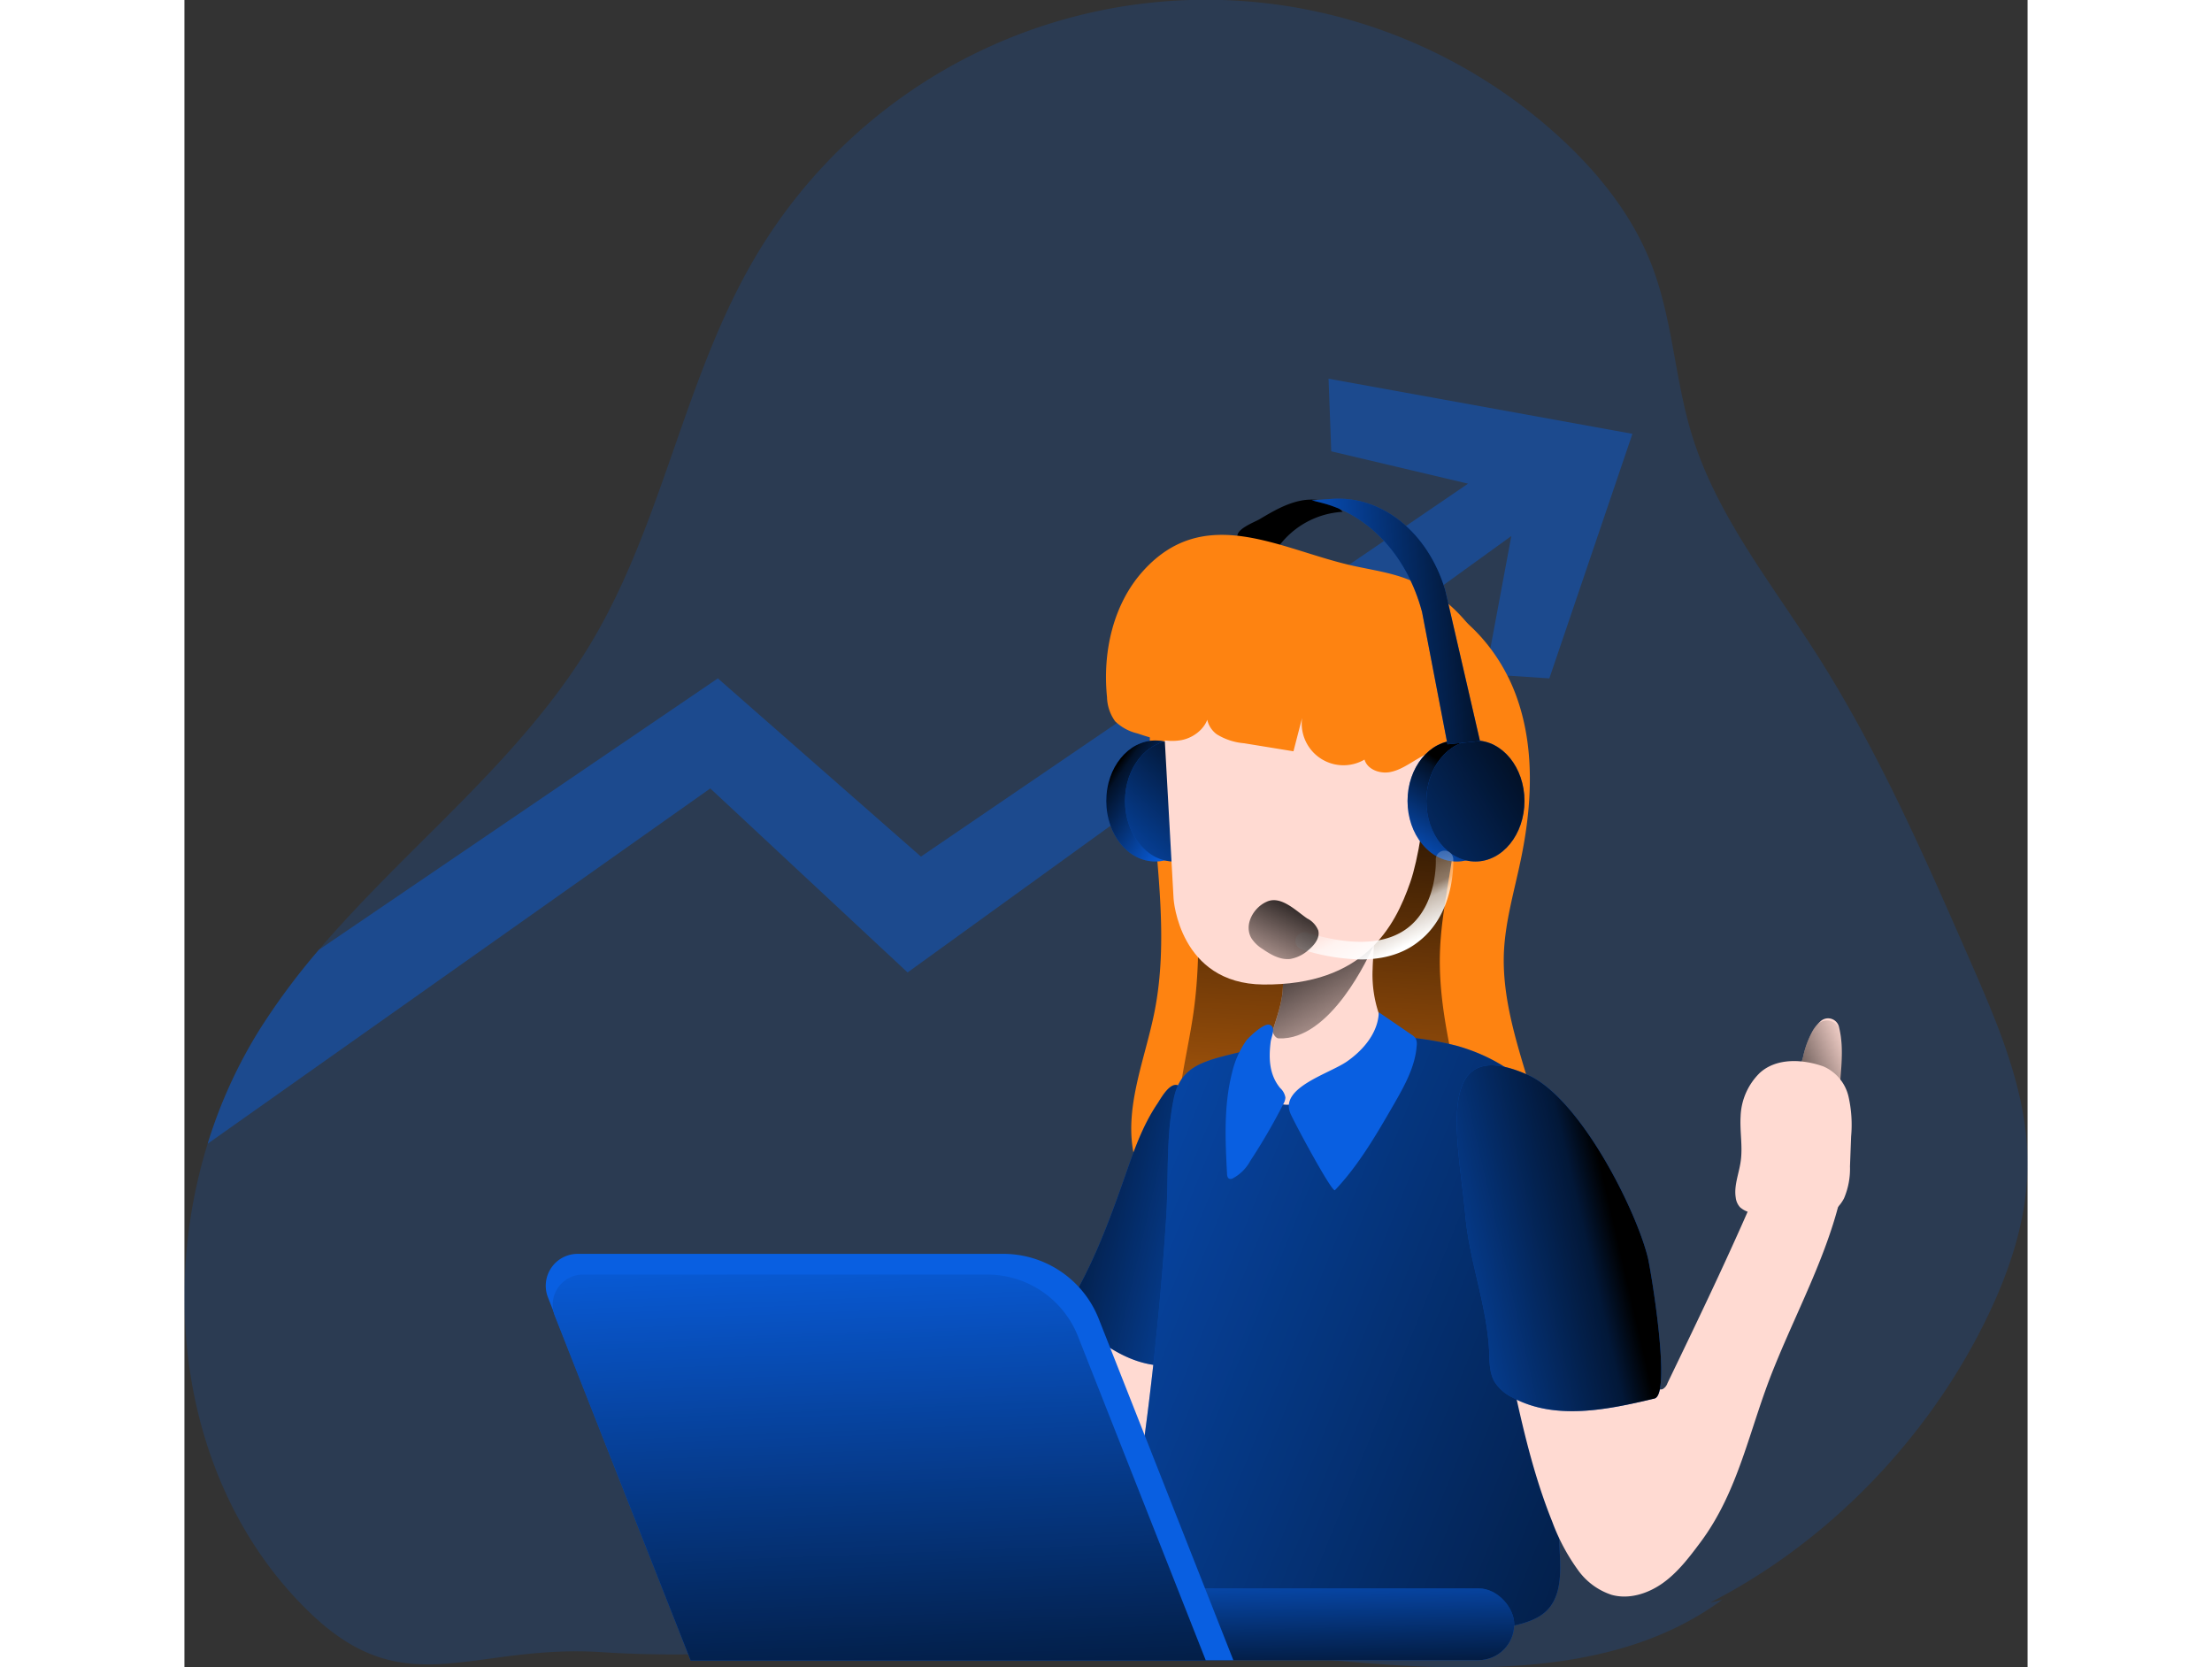 <svg id="Layer_1" data-name="Layer 1" xmlns="http://www.w3.org/2000/svg" xmlns:xlink="http://www.w3.org/1999/xlink" viewBox="0 0 375.63 339.77" width="406" height="306" class="illustration styles_illustrationTablet__1DWOa"><rect x="0" y="0" width="375.63" height="339.77" fill="#333333" stroke="none"/><defs><linearGradient id="linear-gradient" x1="336.48" y1="224.09" x2="353.47" y2="217.05" gradientUnits="userSpaceOnUse"><stop offset="0.01"></stop><stop offset="0.09" stop-opacity="0.82"></stop><stop offset="1" stop-opacity="0"></stop></linearGradient><linearGradient id="linear-gradient-2" x1="183.71" y1="245.77" x2="244.75" y2="259.86" gradientUnits="userSpaceOnUse"><stop offset="0.01"></stop><stop offset="0.12" stop-opacity="0.75"></stop><stop offset="1" stop-opacity="0"></stop></linearGradient><linearGradient id="linear-gradient-3" x1="247.69" y1="158.11" x2="241.65" y2="273.53" xlink:href="#linear-gradient"></linearGradient><linearGradient id="linear-gradient-4" x1="355.65" y1="317.89" x2="126.76" y2="225.32" xlink:href="#linear-gradient-2"></linearGradient><linearGradient id="linear-gradient-5" x1="238.78" y1="192.8" x2="254.04" y2="220.97" xlink:href="#linear-gradient"></linearGradient><linearGradient id="linear-gradient-6" x1="189.05" y1="157.08" x2="204.89" y2="168.15" xlink:href="#linear-gradient"></linearGradient><linearGradient id="linear-gradient-7" x1="212.02" y1="151.21" x2="182.84" y2="185.17" xlink:href="#linear-gradient"></linearGradient><linearGradient id="linear-gradient-8" x1="262.14" y1="158.71" x2="249.65" y2="178.42" xlink:href="#linear-gradient"></linearGradient><linearGradient id="linear-gradient-9" x1="277.87" y1="154.35" x2="209.7" y2="195.35" xlink:href="#linear-gradient"></linearGradient><linearGradient id="linear-gradient-10" x1="279.71" y1="127.6" x2="236.2" y2="131.37" xlink:href="#linear-gradient"></linearGradient><linearGradient id="linear-gradient-11" x1="304.68" y1="251.76" x2="248" y2="264.84" xlink:href="#linear-gradient-2"></linearGradient><linearGradient id="linear-gradient-12" x1="251.12" y1="177.42" x2="260.3" y2="196.29" gradientUnits="userSpaceOnUse"><stop offset="0.02" stop-color="#fff" stop-opacity="0"></stop><stop offset="0.58" stop-color="#fff" stop-opacity="0.39"></stop><stop offset="0.68" stop-color="#fff" stop-opacity="0.68"></stop><stop offset="1" stop-color="#fff"></stop></linearGradient><linearGradient id="linear-gradient-13" x1="241.34" y1="183.1" x2="230.27" y2="205.41" gradientUnits="userSpaceOnUse"><stop offset="0.01"></stop><stop offset="1" stop-opacity="0"></stop></linearGradient><linearGradient id="linear-gradient-14" x1="7837.49" y1="348.03" x2="7838.16" y2="317.51" gradientTransform="matrix(-1, 0, 0, 1, 8029.49, -2.82)" xlink:href="#linear-gradient-2"></linearGradient><linearGradient id="linear-gradient-15" x1="7885.45" y1="366.87" x2="7889.98" y2="252.18" gradientTransform="matrix(-1, 0, 0, 1, 8042.32, 0)" xlink:href="#linear-gradient-2"></linearGradient></defs><title>Customer Success</title><path d="M388.46,240.17c-.06,12.26-4.48,24.12-10.2,35-12.11,22.91-31.55,42.52-54.46,54.24l2.39-.54c-37.48,27.65-102.1,4.64-148.6,7.25-26.54,1.49-53.08,5.15-79.6,3.41s-39.86,10.62-59.17-7.65C13.62,308,7.23,269.22,17.56,235.91a98.76,98.76,0,0,1,10.75-23.52,139.77,139.77,0,0,1,11.91-16c18.13-21.28,41.29-38.72,55.62-62.79,14.59-24.51,18.89-54.07,33.45-78.6A106.68,106.68,0,0,1,292.85,30.57C301,38,308,46.74,311.92,57c4.21,11,4.65,23.05,8.09,34.3,5,16.4,16.06,30.13,25.3,44.58,12.68,19.83,22.16,41.5,31.59,63.06C382.66,212.1,388.53,225.77,388.46,240.17Z" transform="translate(-12.83 -2.82)" fill="#095fe1" opacity="0.18" style="isolation: isolate;"></path><path d="M342.71,218.23a19.28,19.28,0,0,1,2-5.4,8,8,0,0,1,1.7-2A2.28,2.28,0,0,1,350,212c.91,3.5.62,7.3.3,10.94a10,10,0,0,1-.71,3.43c-1.35,2.86-6.33,4.14-8.25,1.06C339.91,225.06,342.11,220.59,342.71,218.23Z" transform="translate(-12.83 -2.82)" fill="#ffdad2"></path><path d="M342.71,218.23a19.28,19.28,0,0,1,2-5.4,7.41,7.41,0,0,1,.77-1.09,2.78,2.78,0,0,1,4.82,1.26,36.05,36.05,0,0,1,.07,9.9,10,10,0,0,1-.71,3.43c-1.35,2.86-6.33,4.14-8.25,1.06C339.91,225.06,342.11,220.59,342.71,218.23Z" transform="translate(-12.83 -2.82)" fill="url(#linear-gradient)"></path><path d="M307.93,91.23,291,141.07l-13-.85,5.25-28.16L160.21,201,120,163.5,17.56,235.91a98.76,98.76,0,0,1,10.75-23.52,139.77,139.77,0,0,1,11.91-16l81.32-55.32,41.39,36.32,111.5-76L246.55,94.8,246,80Z" transform="translate(-12.83 -2.82)" fill="#095fe1" opacity="0.42" style="isolation: isolate;"></path><path d="M180.77,313.49c-.87,2.55-1.67,5.46-.38,7.82a10,10,0,0,0,3.39,3.19l12.3,8.35c2.36,1.6,4.86,3.26,7.7,3.47s6.05-1.59,6.29-4.43c.28-3.28-3.15-5.51-4.75-8.38-2.11-3.77-.95-8.43.15-12.59a228.18,228.18,0,0,0,6-32c-2.52-1-9.86-5.65-12.43-4.89-3,.88-5.6,9.12-6.91,11.8A212.83,212.83,0,0,0,180.77,313.49Z" transform="translate(-12.83 -2.82)" fill="#ffdad2"></path><path d="M232,108.6c2.64-1.57,5.35-3.16,8.36-3.75s6.45,0,8.51,2.28a17.45,17.45,0,0,0-13,7,1.34,1.34,0,0,1-.69.58,1.27,1.27,0,0,1-.71-.13c-1.24-.47-6.41-1-6.95-2.06C226.72,110.76,230.83,109.29,232,108.6Z" transform="translate(-12.83 -2.82)"></path><path d="M210,164.84c1,14.76,3.42,29.72.52,44.23-1.95,9.78-6.3,19.62-4.14,29.35,2.37,10.72,13.44,18.77,24.36,17.72,6.92-.67,13.11-4.42,19.73-6.54a42.76,42.76,0,0,1,17.26-1.83c5.21.52,10.85,1.91,15.39-.69,3.78-2.16,5.72-6.67,5.92-11s-1-8.61-2.31-12.78c-2.59-8.55-5.32-17.28-5-26.21.26-6.41,2.11-12.63,3.42-18.91,2.36-11.26,3-23.25-1.07-34s-13.41-20-24.83-21.45c-5.88-.72-11.87.62-17.73-.21-5.17-.73-10-3.12-15.09-4.16a10.3,10.3,0,0,0-5.4.05c-6.14,2.13-9.06,15.41-10.12,20.89C209.28,147.67,209.36,156.33,210,164.84Z" transform="translate(-12.83 -2.82)" fill="#fe8311"></path><path d="M204.35,243c-3.18,9.06-6.57,18.15-11.68,26.29a1,1,0,0,0,.22,1.53c5.14,4.5,10.69,9.19,17.45,10.16a2.18,2.18,0,0,0,1.32-.11,2.21,2.21,0,0,0,.83-1.13c4.31-10,5.82-20.93,5.69-31.75a132.14,132.14,0,0,0-1.28-16.14c-.18-1.31-.28-7.08-1.41-7.75-1.73-1-3.62,2.52-4.36,3.64C208,232.36,206.19,237.73,204.35,243Z" transform="translate(-12.83 -2.82)" fill="#095fe1"></path><path d="M204.35,243c-3.18,9.06-6.57,18.15-11.68,26.29a1,1,0,0,0,.22,1.53c5.14,4.5,10.69,9.19,17.45,10.16a2.18,2.18,0,0,0,1.32-.11,2.21,2.21,0,0,0,.83-1.13c4.31-10,5.82-20.93,5.69-31.75a132.14,132.14,0,0,0-1.28-16.14c-.18-1.31-.28-7.08-1.41-7.75-1.73-1-3.62,2.52-4.36,3.64C208,232.36,206.19,237.73,204.35,243Z" transform="translate(-12.83 -2.82)" fill="url(#linear-gradient-2)"></path><path d="M218.12,164.84c.72,14.76,2.41,29.72.37,44.23-1.38,9.78-4.45,19.62-2.93,29.35,1.68,10.72,9.48,18.77,17.18,17.72,4.87-.67,9.23-4.42,13.9-6.54a21.83,21.83,0,0,1,12.17-1.83c3.67.52,7.64,1.91,10.84-.69,2.66-2.16,4-6.67,4.18-11a53.17,53.17,0,0,0-1.63-12.78c-1.83-8.55-3.76-17.28-3.5-26.21.18-6.41,1.48-12.63,2.41-18.91,1.66-11.26,2.09-23.25-.75-34s-9.46-20-17.51-21.45c-4.13-.72-8.36.62-12.49-.21-3.64-.73-7-3.12-10.64-4.16a5.19,5.19,0,0,0-3.8.05c-4.33,2.13-6.38,15.41-7.13,20.89A140,140,0,0,0,218.12,164.84Z" transform="translate(-12.83 -2.82)" fill="url(#linear-gradient-3)"></path><path d="M252.59,214.05a64.21,64.21,0,0,1,19.55,1.9c6.33,1.79,12.34,5.15,16.49,10.25,4.6,5.65,6.61,13,7.08,20.3s-.5,14.54-1.23,21.79a346,346,0,0,0-1.35,51.1c.2,4.08.27,8.69-2.6,11.6-1.81,1.84-4.44,2.58-6.95,3.18-20.76,5-43.26,5.87-62.92-2.46-5-2.12-10-5.07-12.47-9.89-2.68-5.24-1.81-11.5-.95-17.32q3.94-26.64,5.67-53.54c.51-7.94-.08-16.5,1.55-24.3,1.18-5.65,4.83-7.2,10.09-8.58A126.41,126.41,0,0,1,252.59,214.05Z" transform="translate(-12.83 -2.82)" fill="#095fe1"></path><path d="M252.59,214.05a64.21,64.21,0,0,1,19.55,1.9c6.33,1.79,12.34,5.15,16.49,10.25,4.6,5.65,6.61,13,7.08,20.3s-.5,14.54-1.23,21.79a346,346,0,0,0-1.35,51.1c.2,4.08.27,8.69-2.6,11.6-1.81,1.84-4.44,2.58-6.95,3.18-20.76,5-43.26,5.87-62.92-2.46-5-2.12-10-5.07-12.47-9.89-2.68-5.24-1.81-11.5-.95-17.32q3.94-26.64,5.67-53.54c.51-7.94-.08-16.5,1.55-24.3,1.18-5.65,4.83-7.2,10.09-8.58A126.41,126.41,0,0,1,252.59,214.05Z" transform="translate(-12.83 -2.82)" fill="url(#linear-gradient-4)"></path><path d="M233.44,217.31a38.93,38.93,0,0,1,1.14-4.34h0c1-3.29,2.25-6.5,2.12-10,0-.72-.06-1.46-.07-2.19a10.15,10.15,0,0,1,.59-3.88,9.89,9.89,0,0,1,3.3-4c3.18-2.46,12.46-7.07,14.29-1a11.57,11.57,0,0,1,.41,3.28v.2c0,1.62-.21,3.28-.23,4.8a24.76,24.76,0,0,0,2,11.13C259.68,216.91,228.89,241.94,233.44,217.31Z" transform="translate(-12.83 -2.82)" fill="#ffdad2"></path><path d="M255.31,195.22l-.09.22h0c-.95,2.17-8.76,19.44-19.36,19,0,0-.81.07-1.28-1.45h0c1-3.29,2.25-6.5,2.12-10,0-.72-.06-1.46-.07-2.19l18.59-5.56Z" transform="translate(-12.83 -2.82)" fill="url(#linear-gradient-5)"></path><ellipse cx="197.86" cy="163.24" rx="10" ry="12.33" fill="#095fe1"></ellipse><ellipse cx="197.86" cy="163.24" rx="10" ry="12.33" fill="url(#linear-gradient-6)"></ellipse><ellipse cx="201.69" cy="163.24" rx="10" ry="12.33" fill="#095fe1"></ellipse><ellipse cx="201.69" cy="163.24" rx="10" ry="12.33" fill="url(#linear-gradient-7)"></ellipse><path d="M211.92,141l2.5,45s1.12,17.29,18.25,17.46c20.58.2,26.85-11.77,30-20.88s6-35.85,0-43.25S223.19,114.56,211.92,141Z" transform="translate(-12.83 -2.82)" fill="#ffdad2"></path><path d="M208.25,119.13c-6.17,6.81-8.33,16.6-7.4,25.75a8.79,8.79,0,0,0,1.66,4.94,9.66,9.66,0,0,0,4.55,2.47c2.92,1,6,1.92,9,1.35s5.88-3.26,5.49-6.31c-.89,1.75.1,4,1.68,5.14a12.53,12.53,0,0,0,5.54,1.82l10.08,1.64,1.76-6.8a8.51,8.51,0,0,0,12.72,8.49c.58,2,3.07,2.92,5.13,2.56s3.84-1.63,5.65-2.68a28.91,28.91,0,0,1,17.13-3.87c2.11-14-7.07-28.89-20.55-33.27-3.32-1.08-6.79-1.57-10.19-2.35C236,114.68,220.73,105.35,208.25,119.13Z" transform="translate(-12.83 -2.82)" fill="#fe8311"></path><ellipse cx="259.27" cy="163.24" rx="10" ry="12.33" fill="#095fe1"></ellipse><ellipse cx="259.27" cy="163.24" rx="10" ry="12.33" fill="url(#linear-gradient-8)"></ellipse><ellipse cx="263.1" cy="163.24" rx="10" ry="12.33" fill="#095fe1"></ellipse><ellipse cx="263.1" cy="163.24" rx="10" ry="12.33" fill="url(#linear-gradient-9)"></ellipse><path d="M270.24,154.51l-5.19-27c-3-11.27-10.75-19.72-20.27-22.17l-2.2-.56,4.07-.29c10.22-.73,19.62,6.81,23.11,18.53l7.1,30.82Z" transform="translate(-12.83 -2.82)" fill="#095fe1"></path><path d="M270.24,154.51l-5.19-27c-3-11.27-10.75-19.72-20.27-22.17l-2.2-.56,4.07-.29c10.22-.73,19.62,6.81,23.11,18.53l7.1,30.82Z" transform="translate(-12.83 -2.82)" fill="url(#linear-gradient-10)"></path><path d="M247.31,245.37c4.87-5.14,8.45-11.35,12-17.49,2.15-3.75,4.36-7.66,4.66-12a2.51,2.51,0,0,0-.22-1.44,2.68,2.68,0,0,0-.82-.75l-6.69-4.58c-.12,4.11-3.07,7.64-6.44,10-3.59,2.53-13.76,5.3-11.6,10.55C238.73,231.06,246.74,246,247.31,245.37Z" transform="translate(-12.83 -2.82)" fill="#095fe1"></path><path d="M229.2,214.93a18.78,18.78,0,0,0-2.89,6.6c-1.68,6.65-1.36,13.62-1,20.47,0,.42.11.93.5,1.06a.92.92,0,0,0,.65-.08,8.77,8.77,0,0,0,3.6-3.59,122.44,122.44,0,0,0,6.73-11.58,3,3,0,0,0,.42-1.31,3.33,3.33,0,0,0-1.06-1.93c-2.23-2.7-2.37-6-1.95-9.41.13-1.06,1.17-3-.21-3.5C232.85,211.24,229.73,214.21,229.2,214.93Z" transform="translate(-12.83 -2.82)" fill="#095fe1"></path><path d="M297.16,281.77c-2.54,1.66-6.05.72-8.86.64-3.62-.11-5.15.2-4.35,3.85,2,9.11,4.15,18,7.65,26.7a40.71,40.71,0,0,0,5.21,9.79,13.64,13.64,0,0,0,6.88,5.09c3.59,1,7.49-.27,10.51-2.45s5.3-5.19,7.53-8.17c8-10.69,10-23.28,15.08-35.72,5.21-12.92,12.31-25.66,14.44-39.33.52-3.29.86-7.14-1.51-9.49s-6.85-1.81-9.53.43-4.08,5.6-5.43,8.82c-6.07,14.48-12.89,28.64-19.71,42.78a2.2,2.2,0,0,1-1,1.22,1.74,1.74,0,0,1-1.5-.3c-2.51-1.61-3.28-5.34-6.23-6.5C303.18,277.9,299.72,280.1,297.16,281.77Z" transform="translate(-12.83 -2.82)" fill="#ffdad2"></path><path d="M312.42,287.83c-9.64,2.32-20.33,4.51-29-.24a8.81,8.81,0,0,1-3.62-3.21c-1-1.77-1-3.92-1.06-6-.42-9.39-4-18.37-4.85-27.73-1.29-14.74-6.94-37.46,12.64-28.81,10.82,4.78,22.25,27.75,24.57,37.38C311.75,262.08,315.91,287,312.42,287.83Z" transform="translate(-12.83 -2.82)" fill="#095fe1"></path><path d="M312.42,287.83c-9.64,2.32-20.33,4.51-29-.24a8.81,8.81,0,0,1-3.62-3.21c-1-1.77-1-3.92-1.06-6-.42-9.39-4-18.37-4.85-27.73-1.29-14.74-6.94-37.46,12.64-28.81,10.82,4.78,22.25,27.75,24.57,37.38C311.75,262.08,315.91,287,312.42,287.83Z" transform="translate(-12.83 -2.82)" fill="url(#linear-gradient-11)"></path><path d="M333.91,221.45a13,13,0,0,0-3.93,8.86c-.19,3.1.47,6.22,0,9.29-.35,2.43-1.38,4.82-1,7.25a3.55,3.55,0,0,0,.88,2,5,5,0,0,0,2,1.06c3.35,1.15,6.82,2.26,10.36,2.11s7.22-1.82,8.84-5a15.39,15.39,0,0,0,1.21-6.5l.23-6.08a26.11,26.11,0,0,0-.54-8.19,8.89,8.89,0,0,0-5.09-6.09C342.74,218.68,337.36,218.33,333.91,221.45Z" transform="translate(-12.83 -2.82)" fill="#ffdad2"></path><path d="M252.57,198.35a41.46,41.46,0,0,1-11.85-2,1.79,1.79,0,1,1,1-3.42c9.17,2.76,16.08,2.39,20.52-1.09,6-4.71,5.62-13.69,5.62-13.78a1.78,1.78,0,0,1,1.69-1.88,1.79,1.79,0,0,1,1.87,1.69c0,.45.48,10.94-7,16.78C261.35,197.13,257.37,198.35,252.57,198.35Z" transform="translate(-12.83 -2.82)" fill="url(#linear-gradient-12)"></path><path d="M241.65,190a4.7,4.7,0,0,1,2.25,2.43c.4,1.52-.78,3-2,4a7.48,7.48,0,0,1-3.69,1.82c-2,.24-3.94-.84-5.61-2a7.3,7.3,0,0,1-2.34-2.25c-1.55-2.73.45-6.22,3.09-7.39C236.25,185.22,239.36,188.44,241.65,190Z" transform="translate(-12.83 -2.82)" fill="url(#linear-gradient-13)"></path><rect x="112.37" y="323.7" width="158.64" height="14.63" rx="7.31" fill="#095fe1"></rect><rect x="112.37" y="323.7" width="158.64" height="14.63" rx="7.31" fill="url(#linear-gradient-14)"></rect><path d="M226.6,341.16H116.07L86.92,267.23a6.5,6.5,0,0,1,6-8.88H179.7a20.92,20.92,0,0,1,19.47,13.25Z" transform="translate(-12.83 -2.82)" fill="#095fe1"></path><path d="M221,341.24H116L88.32,271a6.16,6.16,0,0,1,5.74-8.43h82.38a19.88,19.88,0,0,1,18.49,12.58Z" transform="translate(-12.83 -2.82)" fill="#095fe1"></path><path d="M221,341.24H116L88.32,271a6.16,6.16,0,0,1,5.74-8.43h82.38a19.88,19.88,0,0,1,18.49,12.58Z" transform="translate(-12.83 -2.82)" fill="url(#linear-gradient-15)"></path></svg>